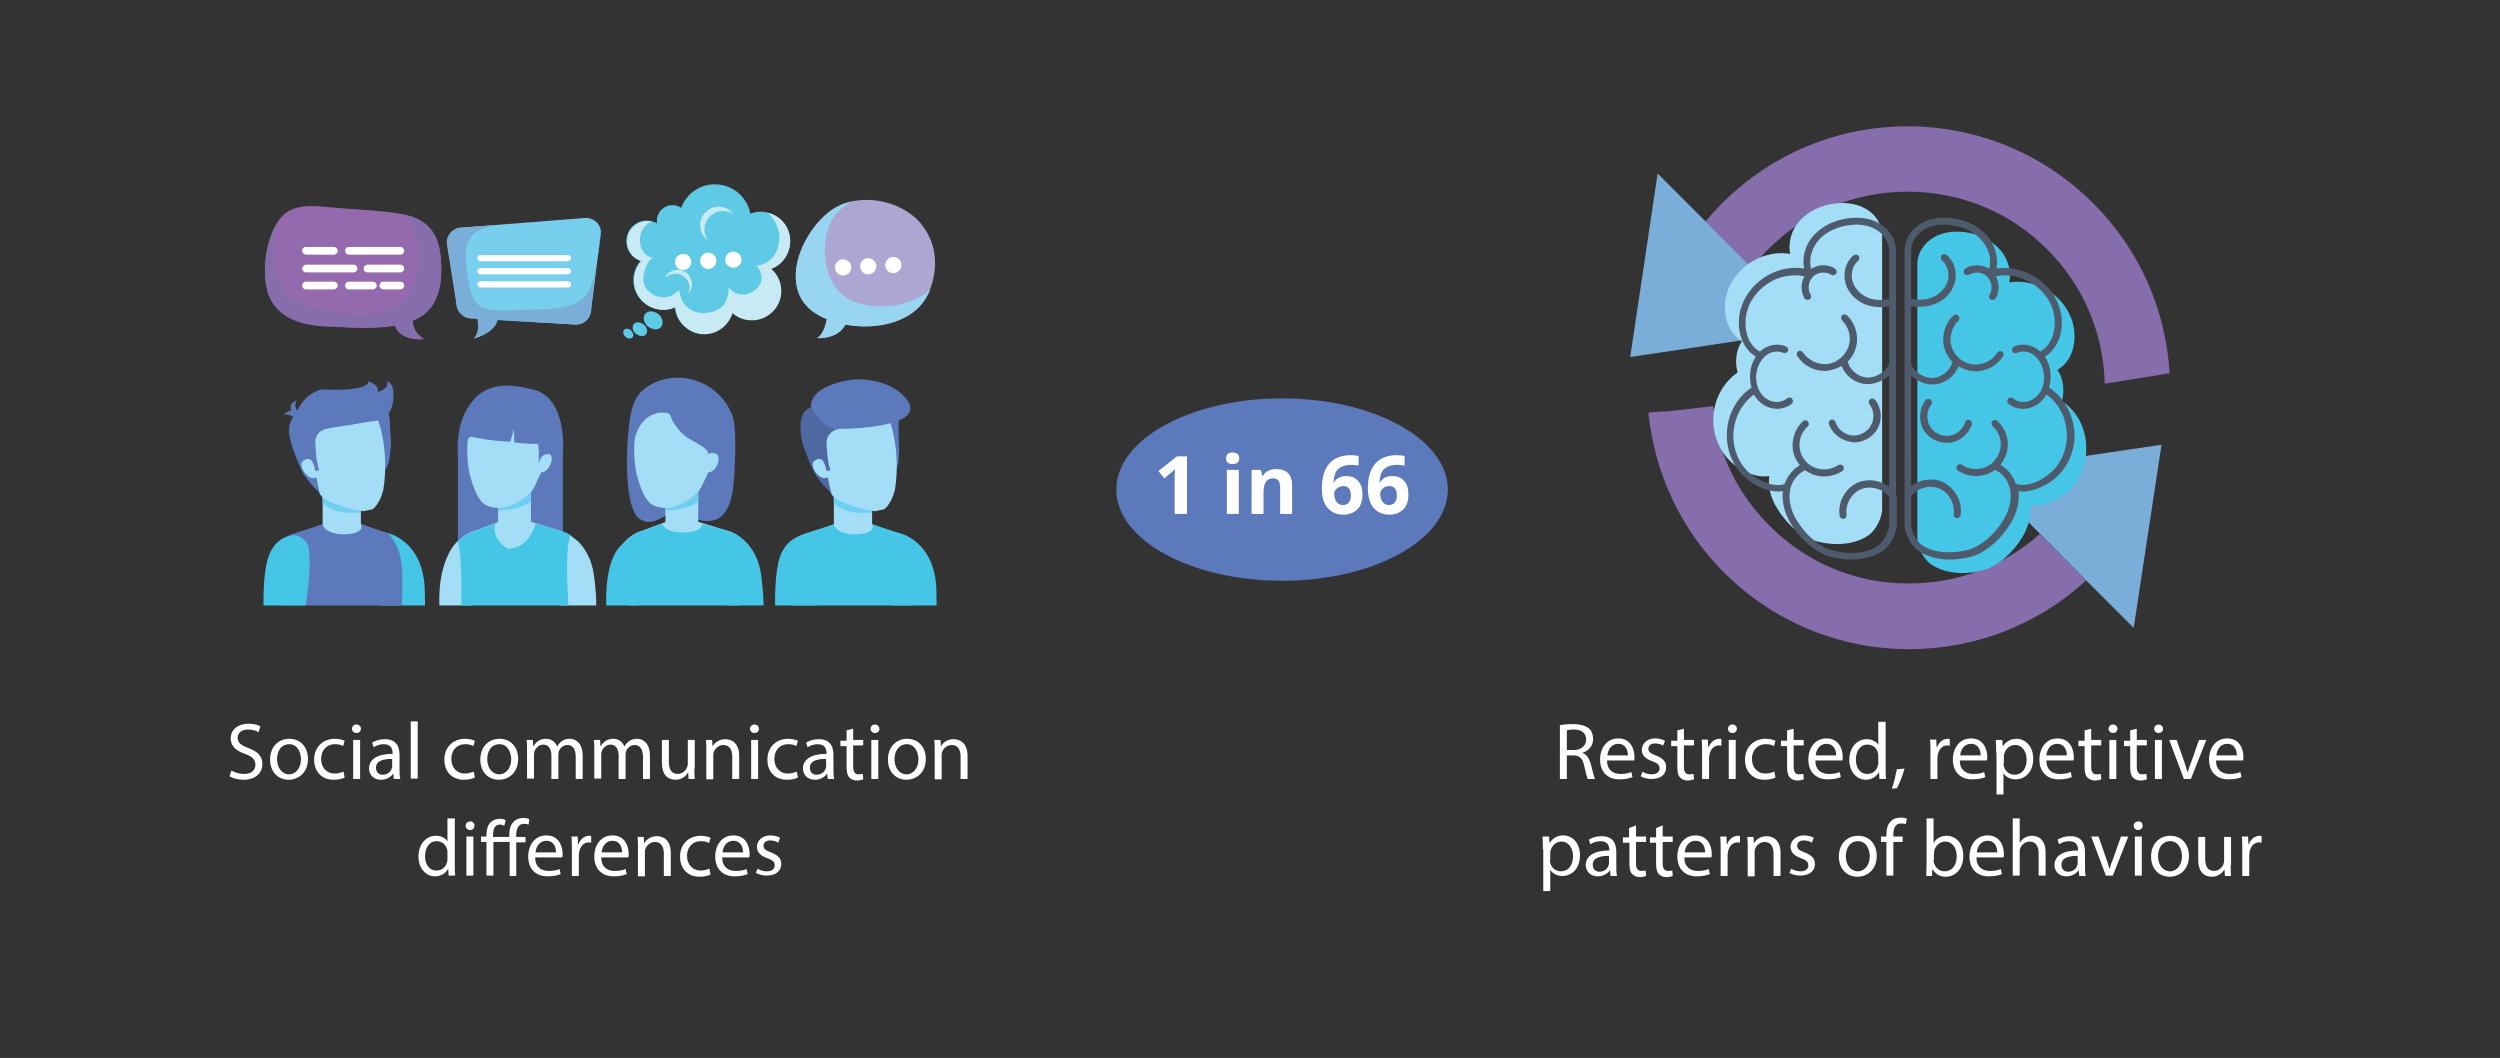<?xml version="1.0" encoding="utf-8"?>
<!-- Generator: Adobe Illustrator 24.2.0, SVG Export Plug-In . SVG Version: 6.00 Build 0)  -->
<svg version="1.1" id="Layer_1" xmlns="http://www.w3.org/2000/svg" xmlns:xlink="http://www.w3.org/1999/xlink" x="0px" y="0px"
	 viewBox="0 0 647 273.8" style="enable-background:new 0 0 647 273.8;" xml:space="preserve">
<rect x="0" y="0" width="647" height="273.8" fill="#333333" stroke="none"/>
<style type="text/css">
	.st0{fill:#5C79BC;}
	.st1{fill:#A4DEF6;}
	.st2{fill:#46C6E6;}
	.st3{fill:#6FCFF3;}
	.st4{fill:#4F69A3;}
	.st5{fill:#ACA6D2;}
	.st6{fill:#97D5F0;}
	.st7{fill:#FFFFFF;}
	.st8{fill:#78CEED;}
	.st9{fill:#7AAED8;}
	.st10{fill:#9569AD;}
	.st11{fill:#866EAD;}
	.st12{fill:#5FCAE5;}
	.st13{fill:#C8EAF5;}
	.st14{fill:#616E7D;}
	.st15{fill:#4E5B6C;}
</style>
<g>
	<g>
		<g>
			<g>
				<path class="st0" d="M73.4,107.5c0,0,1-0.9,2.8,0.7l0.9-1.3C77.1,106.9,75,105.2,73.4,107.5z"/>
				<path class="st0" d="M76.8,103.6c0,0-1.1,1.4,0.5,3.1l-1.1,1.1C76.2,107.7,73.6,104.6,76.8,103.6z"/>
			</g>
			<path class="st1" d="M72.1,142c2-3.1,5.2-4,5.2-4l7.6-2.8h7.2l7.6,2.8c0,0,3.2,0.8,5.2,4H72.1z"/>
			<path class="st2" d="M98.3,156.7H110c0-2-0.1-4.8-0.1-4.8c-0.7-12-9.4-13.9-9.4-13.9c-6.8-1.6-3.1,8.9-3.1,8.9
				C97.2,149.5,97.6,152.9,98.3,156.7z"/>
			<g>
				<rect x="83.5" y="128.1" class="st1" width="9.9" height="9.7"/>
			</g>
			<g>
				<path class="st3" d="M93.4,132.6v-4.5h-9.9v2.2C86.3,132.7,89.7,133,93.4,132.6z"/>
			</g>
			<path class="st0" d="M104,156.7c0.2-5.2,0.1-6.7,0.1-8.4c-0.1-4-1-7.3-3.6-10.3c0,0,0,0,0,0l-7.1-2.3c0,0,1.5,2.6-5,2.6
				c0,0-4.3-0.2-4.9-2.6l-7.2,2.3c0,0-6.1,1.5-7.2,8l3.6,6.6l-0.1,4.1H104z"/>
			<g>
				<path class="st0" d="M101.1,116c0.3-2.2-0.2-4.4-0.2-6.6c0-1.5-0.3-3.7-2.1-3.9c-2.5-0.3-3.3,4.1-3.5,6c-0.2,2.6,0.4,5.4,0.9,8
					c0.2,0.9,0.2,2.8,1.2,3.2c0.9,0.4,1.8-0.5,2.3-1.2C100.9,120,100.9,117.9,101.1,116z"/>
				<path class="st1" d="M99.2,126.8c-1,3.9-2.8,5-2.8,5l-2.4,0.5c-1.4-0.2-3.7-0.7-3.7-0.7c-5.4-1.8-7-2.3-7.8-4.4
					c0-0.1-4.3-14.8-4.3-14.8c-0.7-7.6,7.2-9.1,8.4-9.3c1.2-0.3,8.7-2.4,10.9,4.9C97.7,107.9,100.9,116.3,99.2,126.8z"/>
				<path class="st0" d="M101.7,100.6c0.4,2.3,0,5.6-1.8,7.1c-2,1.6-3.7,1.2-6,1.7c-2.5,0.5-5,0.8-7.5,1.2c-1.7,0.3-3.7,0.5-4.5,2.4
					c-1.1,2.4-1.3,5.6-0.6,8c0.6,2,0.8,3.9,1.4,6.5c-2.2-1.9-4-4.6-4-4.6c-1.1-2-1.1-2-2.4-5.4c-0.7-2-1.4-3.8-1.5-5.8
					c-0.1-2.7,1.2-3.8,2.6-6.3c1.3-2.3,3.2-3.9,5.7-4.6c0,0,12.4,0.7,12.2-2.1c0,0,3,0.8,2.4,2.7c0,0,3.1-0.6,2.5-2.7
					C100.2,98.6,101.5,99.2,101.7,100.6z"/>
				<path class="st1" d="M81.8,120.5c0,0-1.3-2.9-3.4-1.2c0,0-1,0.7,0.2,2.7c0,0,1.7,2.8,3.8,1.3L81.8,120.5z"/>
				<path class="st0" d="M81.6,113.7c0,0,0,5.2,1,8l-1,0.2c0,0-0.5-3.6-2.4-3.6L81.6,113.7z"/>
			</g>
			<path class="st2" d="M79.1,156.7c0,0-10.9,0-10.9,0c0,0,0-2.6,0-2.8c0.1-2.6,0.2-5.1,0.7-7.6c0.7-3.6,2.4-6.8,6.3-7.7
				c1.8-0.4,3.3,0.6,4.3,2.1C79.5,140.7,81.2,142.9,79.1,156.7z"/>
		</g>
		<g>
			<path class="st0" d="M180.6,134.4c-1.8-0.7-2.9-2.2-5.1-2c-3.8,0.3-6.5,4.6-10.2,1.7c-4.4-3.5-3.3-24.7-1.3-29.5
				c1.6-4.1,4.6-0.1,8.9-1.5c5-1.6,9.3,2.3,11.9,6.4c2.7,4.3,4.1,9.7,3.7,14.7C188,128.9,187.2,136.8,180.6,134.4z"/>
			<g>
				<path class="st2" d="M197.6,156.7h-9.3l-1.7-6.7c0,0-1.4-10.2,5.7-10.4c0,0,3.6,2.6,4.6,8.6C196.9,148.2,197.6,153,197.6,156.7z
					"/>
			</g>
			<g>
				<path class="st2" d="M165.1,156.7l1.3-5.1c0,0,1.4-10.2-5.7-10.4c0,0-4.2,3.1-3.8,15.5H165.1"/>
			</g>
			<g>
				<rect x="172.2" y="124.8" class="st1" width="8.5" height="12.5"/>
			</g>
			<g>
				<path class="st3" d="M180.7,129.9v-5.1h-8.5v7.3C175,132.1,178.3,131.5,180.7,129.9z"/>
			</g>
			<path class="st1" d="M160.9,141.3c1.9-3,4.9-3.8,4.9-3.8l7.2-2.7h6.9l8.8,2.7c0,0,3,0.8,4.9,3.8H160.9z"/>
			<path class="st2" d="M162.6,156.7H191l-0.2-5.3l4.2-6.3c-0.9-6.2-6.3-7.6-6.3-7.6l-6.9-2c0,0,0.4,2.3-5.3,2.3c0,0-4.6,0-5.1-2.3
				l-5.5,2c0,0-4,1.2-6.2,5.3l3.1,8.6V156.7z"/>
			<path class="st1" d="M181.6,125.8c-0.3,0.7-0.7,1.3-1.3,1.8c-1.4,1.4-3.1,2.5-4.9,3.2c-2.2,0.9-5.6,1-7.4-0.8
				c-1.4-1.5-2.2-3.7-2.8-5.7c-1.2-3.8-1.2-7.9-0.9-11.8c0.1-0.9,0.2-1.8,0.3-2.7c1.4-8.5,8.7-8.5,8.7-8.5
				c5.5-0.2,10.5,2.4,11.4,8.2c0.3,2.2-0.1,4.6-0.2,6.8c-0.1,1.6-0.3,3.3-0.8,4.8C183.2,122.8,182.3,124.3,181.6,125.8z"/>
			<path class="st0" d="M163.8,117.6c-2.1-6.4-0.4-13.9,2.1-16.2c7-6.6,19.8-4.1,23.7,6.3c1.2,3.2,0.6,15.2,0.1,18.8
				c-0.7,4.9-2.5,8.3-6.3,8.3c0.1-4.1-0.2-8.6,0.1-13.5c0.4-4.9-0.3-5-4.4-7.3c-2-1.1-3.2-2.3-4.5-4.2c-1.6-2.3-0.4-3.1-3.5-3
				C171.2,106.8,164,106.6,163.8,117.6z"/>
			<path class="st1" d="M182.3,119.3c0,0,0.7-3,3.1-1.8c0,0,1.1,0.5,0.3,2.6c0,0-1.1,3-3.4,1.9L182.3,119.3z"/>
		</g>
		<g>
			<path class="st1" d="M204.4,142c2-3.1,5.2-4,5.2-4l7.6-2.8h7.2l7.6,2.8c0,0,3.2,0.8,5.2,4H204.4z"/>
			<path class="st2" d="M230.7,156.7h11.7c0-2-0.1-4.8-0.1-4.8c-0.7-12-9.4-13.9-9.4-13.9c-6.8-1.6-3.1,8.9-3.1,8.9
				C229.5,149.5,229.9,152.9,230.7,156.7z"/>
			<g>
				<rect x="215.8" y="128.1" class="st1" width="9.9" height="9.7"/>
			</g>
			<g>
				<path class="st3" d="M225.7,132.6v-4.5h-9.9v2.2C218.6,132.7,222.1,133,225.7,132.6z"/>
			</g>
			<path class="st2" d="M236.3,156.7c0.2-5.2,0.1-6.7,0.1-8.4c-0.1-4-1-7.3-3.6-10.3c0,0,0,0,0,0l-7.1-2.3c0,0,1.5,2.6-5,2.6
				c0,0-4.3-0.2-4.9-2.6l-7.2,2.3c0,0-6.1,1.5-7.2,8l3.6,6.6l-0.1,4.1H236.3z"/>
			<g>
				<path class="st0" d="M232.6,113.7c0-2.3-0.1-4.6,0-6.9c0-1.5,0.2-1.1-1.5-1.3c-2.4-0.2-3.1,4.2-3.3,6.1c-0.2,2.6,0.3,5.4,0.8,8
					c0.2,0.9,0.1,2.8,1.1,3.2c0.8,0.4,1.7-0.5,2.1-1.2c1-1.5,0.8-3.9,0.9-5.7C232.6,115.2,232.6,114.4,232.6,113.7z"/>
				<path class="st1" d="M231.6,126.8c-1,3.9-2.8,5-2.8,5l-2.4,0.5c-1.4-0.2-3.7-0.7-3.7-0.7c-5.4-1.8-7-2.3-7.8-4.4
					c0-0.1-4.3-14.8-4.3-14.8c-0.7-7.6,7.2-9.1,8.4-9.3c1.2-0.3,8.7-2.4,10.9,4.9C230,107.9,233.3,116.3,231.6,126.8z"/>
				<path class="st4" d="M209.8,105.4c-2.6,1.3-2.7,3.6-2.6,6.3c0.1,2.1,0.7,3.8,1.5,5.8c1.3,3.4,1.3,3.4,2.4,5.4c0,0,1.7,2.7,4,4.6
					c-0.7-2.6-0.8-4.5-1.4-6.5c-0.7-2.4-0.5-5.6,0.6-8c0,0,0.6-1.6,3.1-2.1c2.5-0.5,0,0,0,0L209.8,105.4"/>
				<path class="st1" d="M214.1,120.5c0,0-1.3-2.9-3.4-1.2c0,0-1,0.7,0.2,2.7c0,0,1.7,2.8,3.8,1.3L214.1,120.5z"/>
				<path class="st4" d="M213.9,113.7c0,0,0,5.2,1,8l-1,0.2c0,0-0.5-3.6-2.4-3.6L213.9,113.7z"/>
				<path class="st0" d="M233.9,102.5c8.5,8.6-17.1,8.5-17.1,8.5s-2.7,1.2-6.9-5.7c0,0-1.1-5.4,11-7.1
					C220.8,98.3,228.8,97.3,233.9,102.5z"/>
			</g>
			<path class="st2" d="M211.5,156.7c0,0-10.9,0-10.9,0c0,0,0-2.6,0-2.8c0.1-2.6,0.2-5.1,0.7-7.6c0.7-3.6,2.4-6.8,6.3-7.7
				c1.8-0.4,3.3,0.6,4.3,2.1C211.8,140.7,213.5,142.9,211.5,156.7z"/>
		</g>
		<g>
			<path class="st0" d="M126.8,100.6c0,0-9.1,2.7-8.3,17.2V149h10.4L126.8,100.6z"/>
			<path class="st0" d="M125.8,109.9v44.8h19.9V117c0,0,1.3-14.5-8.2-16.3C137.4,100.7,125.8,98.6,125.8,109.9z"/>
			<rect x="125.3" y="138.6" class="st1" width="13.8" height="6.8"/>
			<path class="st1" d="M154.3,156.7H145l-1.7-6.7c0,0-1.4-10.2,5.7-10.4c0,0,3.6,2.6,4.6,8.6C153.6,148.2,154.4,153,154.3,156.7z"
				/>
			<path class="st1" d="M121.9,156.7l1.3-5.1c0,0,2.2-11.4-4.8-11.5c0,0-5.1,4.2-4.7,16.6H121.9"/>
			<rect x="128.9" y="124.8" class="st1" width="8.5" height="12.5"/>
			<path class="st3" d="M137.4,129.9v-5.1h-8.5v7.3C131.7,132.1,135.1,131.5,137.4,129.9z"/>
			<path class="st1" d="M117.6,141.3c1.9-3,4.9-3.8,4.9-3.8l7.2-2.7h6.9l8.8,2.7c0,0,3,0.8,4.9,3.8H117.6z"/>
			<path class="st2" d="M119.4,151.4v5.3h27.7l-0.3-6.2c-0.3-11.9,1-11.9,1-11.9c-1.2-0.8-2.3-1.1-2.3-1.1l-6.9-2
				c0,0-1.5,6.5-7.2,6.5c0,0-4.4-2.4-3.2-6.5l-5.5,2c0,0-2.2,0.7-4.2,2.6C118.3,140.1,119.3,140.7,119.4,151.4z"/>
			<path class="st1" d="M138.4,125.8c-0.3,0.7-0.7,1.3-1.3,1.8c-1.4,1.4-3.1,2.5-4.9,3.2c-2.2,0.9-5.6,1-7.4-0.8
				c-1.4-1.5-2.2-3.7-2.8-5.7c-1.2-3.8-1.2-7.9-0.9-11.8c0.1-0.9,0.2-1.8,0.3-2.7c1.4-8.5,8.7-8.5,8.7-8.5
				c5.5-0.2,10.5,2.4,11.4,8.2c0.3,2.2-0.1,4.6-0.2,6.8c-0.1,1.6-0.3,3.3-0.8,4.8C139.9,122.8,139,124.3,138.4,125.8z"/>
			<path class="st1" d="M139.1,119.3c0,0,0.7-3,3.1-1.8c0,0,1.1,0.5,0.3,2.6c0,0-1.1,3-3.4,1.9L139.1,119.3z"/>
			<path class="st0" d="M120.6,110.9c-0.4-11.7,10.7-11.1,10.7-11.1c10.9,0.4,11.4,5.4,11.4,5.4c1.3,6.3-0.6,12.4-0.6,12.4
				c-2.3-0.5-2.7,2.6-2.7,2.6c0.2-5-0.2-5.3-0.2-5.3c-3.5,0-6.1-0.4-6.1-0.4L133,111l-0.9,3.3c0,0-5-0.1-10.2-1.3
				c0,0-1.4,0.1-1.4,4.3V110.9z"/>
		</g>
		<g>
			<g>
				<path class="st5" d="M241.8,65.5c-0.4-2.6-1.5-5.1-3.2-7.3c-5.4-6.8-17.1-8.8-24.1-3.3c-7.5,5.9-12.8,19.6-3.9,25.9
					c1,0.7,2.1,1.3,3.4,1.8c-0.3,1.5-1,4-2.5,4.9c0,0,5.3,0.4,7.3-3.5c7.9,1.5,17.2-0.5,20.9-7C241.6,73.6,242.4,69.4,241.8,65.5z"
					/>
				<path class="st6" d="M225.1,79.1c-3.5-0.4-6.8-1.9-8.9-4.8c-2.1-3-2.9-6.8-2.7-10.5c0.2-3.4,1.2-7,3.8-9.4
					c1-0.9,2.1-1.6,3.2-2.3c-2.2,0.5-4.3,1.4-6,2.8c-7.5,5.9-12.8,19.6-3.9,25.9c1,0.7,2.1,1.3,3.4,1.8c-0.3,1.5-1,4-2.5,4.9
					c0,0,5.3,0.4,7.3-3.5c7.9,1.5,17.2-0.5,20.9-7c0.4-0.6,0.7-1.3,1-2C236.4,78.6,230.4,79.8,225.1,79.1z"/>
				<g>
					<circle class="st7" cx="218.2" cy="69.2" r="2.1"/>
					<path class="st7" d="M226.8,68.9c0,1.1-0.9,2.1-2.1,2.1c-1.1,0-2.1-0.9-2.1-2.1c0-1.1,0.9-2.1,2.1-2.1
						C225.9,66.9,226.8,67.8,226.8,68.9z"/>
					<circle class="st7" cx="231.2" cy="68.6" r="2.1"/>
				</g>
			</g>
			<g>
				<path class="st8" d="M151.6,56.4l-32,2.5c-2.2,0-3.9,1.8-3.9,3.9l2.5,15.7c0,2.2,1.8,3.9,3.9,3.9l1.5,0.1h0c0,0,0.9,3.4-0.9,5.1
					c0,0,5.2-1.3,6.1-4.8l20.3,1.2c2.2,0,3.9-1.8,3.9-3.9l2.5-19.9C155.6,58.1,153.8,56.4,151.6,56.4z"/>
				<path class="st9" d="M155.5,59.5c0,1.1-0.1,2.1-0.3,3.2c-0.2,2.2-0.6,4.4-1,6.6c-0.4,2-0.8,4-1.7,5.8c-1.5,3-4.7,4.1-7.9,4.6
					c-3.3,0.5-6.6,0.3-9.9,0.5c-1.8,0.1-3.7,0.2-5.5,0.2c-1.6-0.1-3.3-0.2-4.7-1c-2.7-1.6-3.1-5.5-3.5-8.2c-0.4-3.2-1.2-7.3,1-10
					c1-1.3,2.3-1.8,3.8-2.3c0.5-0.2,1.1-0.3,1.7-0.6l-8,0.6c-2.2,0-3.9,1.8-3.9,3.9l2.5,15.7c0,2.2,1.8,3.9,3.9,3.9l1.5,0.1h0
					c0,0,0.9,3.4-0.9,5.1c0,0,5.2-1.3,6.1-4.8l20.3,1.2c2.2,0,3.9-1.8,3.9-3.9l2.5-19.9C155.6,60,155.6,59.8,155.5,59.5z"/>
				<g>
					<path class="st7" d="M147.8,66.8c0,0.4-0.4,0.8-0.8,0.8h-22.7c-0.4,0-0.8-0.4-0.8-0.8l0,0c0-0.4,0.4-0.8,0.8-0.8H147
						C147.4,66,147.8,66.4,147.8,66.8L147.8,66.8z"/>
					<path class="st7" d="M147.8,70.2c0,0.4-0.4,0.8-0.8,0.8h-22.7c-0.4,0-0.8-0.4-0.8-0.8l0,0c0-0.4,0.4-0.8,0.8-0.8H147
						C147.4,69.4,147.8,69.8,147.8,70.2L147.8,70.2z"/>
					<path class="st7" d="M147.8,73.6c0,0.4-0.4,0.8-0.8,0.8h-22.7c-0.4,0-0.8-0.4-0.8-0.8l0,0c0-0.4,0.4-0.8,0.8-0.8H147
						C147.4,72.8,147.8,73.2,147.8,73.6L147.8,73.6z"/>
				</g>
			</g>
			<g>
				<path class="st10" d="M72.8,56.2c2.9-3.4,8-3,12-2.6c6.2,0.6,12.5,0.7,18.7,1.7c8.6,1.4,10.7,6.6,10.7,14.6
					c0,4.7-1.3,9.8-5.7,12.2c-0.5,0.3-1.1,0.5-1.7,0.8c0,1.4,0.5,3.3,2.9,4.8c0,0-6,0.7-7.5-3.5c-5.8,1-12.5,0.4-17.8,0.2
					c-7.1-0.3-14.1-2.6-15.5-10.5C67.8,67.7,69.6,59.9,72.8,56.2z"/>
				<path class="st11" d="M72.6,56.5c-0.7,1.4-1.2,2.9-1.5,4.5c-0.3,2.1-0.3,4.4-0.1,6.5c0.3,3.5,1.2,7,4.2,9.2
					c2.8,2,6.2,2.7,9.5,3.4c2.9,0.6,5.9,0.9,8.8,0.9c2.9,0,5.9-0.4,8.6-1.7c2.5-1.2,4.4-3.4,5.1-6.1c0.7-2.7,1-5.7,0.8-8.5
					c-0.2-2.7-0.8-5.6-2.4-7.9c-0.3-0.4-0.6-0.8-1-1.2c7.7,1.6,9.6,6.7,9.6,14.4c0,4.7-1.3,9.8-5.7,12.2c-0.5,0.3-1.1,0.5-1.7,0.8
					c0,1.4,0.5,3.3,2.9,4.8c0,0-6,0.7-7.5-3.5c-5.8,1-12.5,0.4-17.8,0.2c-7.1-0.3-14.1-2.6-15.5-10.5C67.8,67.8,69.5,60.3,72.6,56.5
					z"/>
				<g>
					<path class="st7" d="M89.3,64.9c0,0.5,0.4,1,1,1h13.3c0.5,0,1-0.4,1-1l0,0c0-0.5-0.4-1-1-1H90.2C89.7,63.9,89.3,64.3,89.3,64.9
						L89.3,64.9z"/>
					<path class="st7" d="M78.2,64.9c0,0.5,0.4,1,1,1h7.2c0.5,0,1-0.4,1-1l0,0c0-0.5-0.4-1-1-1h-7.2C78.6,63.9,78.2,64.3,78.2,64.9
						L78.2,64.9z"/>
					<path class="st7" d="M94.1,69.5c0,0.5,0.4,1,1,1h8.5c0.5,0,1-0.4,1-1l0,0c0-0.5-0.4-1-1-1H95C94.5,68.6,94.1,69,94.1,69.5
						L94.1,69.5z"/>
					<path class="st7" d="M78.2,69.5c0,0.5,0.4,1,1,1h12.3c0.5,0,1-0.4,1-1l0,0c0-0.5-0.4-1-1-1H79.2C78.6,68.6,78.2,69,78.2,69.5
						L78.2,69.5z"/>
					<path class="st7" d="M89.3,73.9c0,0.5,0.4,1,1,1h6.2c0.5,0,1-0.4,1-1l0,0c0-0.5-0.4-1-1-1h-6.2C89.7,72.9,89.3,73.4,89.3,73.9
						L89.3,73.9z"/>
					<path class="st7" d="M98.2,73.9c0,0.5,0.4,1,1,1h4.4c0.5,0,1-0.4,1-1l0,0c0-0.5-0.4-1-1-1h-4.4C98.6,72.9,98.2,73.4,98.2,73.9
						L98.2,73.9z"/>
					<path class="st7" d="M78.2,73.9c0,0.5,0.4,1,1,1h7.2c0.5,0,1-0.4,1-1l0,0c0-0.5-0.4-1-1-1h-7.2C78.6,72.9,78.2,73.4,78.2,73.9
						L78.2,73.9z"/>
				</g>
			</g>
			<g>
				<path class="st12" d="M204.5,62.4c0-4.2-3.4-7.6-7.6-7.6c-1,0-1.9,0.2-2.7,0.5c-0.8-4.3-4.6-7.6-9.2-7.6c-4,0-7.4,2.5-8.7,6.1
					c-0.7-0.5-1.4-0.7-2.3-0.7c-2.2,0-4,1.8-4,4c0,0.2,0,0.5,0.1,0.7c-0.8-0.4-1.7-0.7-2.7-0.7c-3,0-5.3,2.4-5.3,5.3
					c0,2.4,1.5,4.4,3.7,5.1c-1.2,1.3-1.9,3.1-1.9,5c0,4.2,3.4,7.6,7.6,7.6c1.1,0,2.2-0.2,3.1-0.7c0.3,3.9,3.6,7,7.5,7
					c3.4,0,6.3-2.3,7.3-5.5c1.3,1.2,3.1,1.9,5,1.9c4.2,0,7.6-3.4,7.6-7.6c0-2.3-1-4.3-2.6-5.7C202.4,68.6,204.5,65.7,204.5,62.4z"/>
				<path class="st13" d="M204.5,62.4c0-3.6-2.4-6.5-5.7-7.3c1.6,1.5,2.8,3.8,2.9,6c0.1,2.2-0.7,4.9-2.5,6.3
					c-0.8,0.6-2.4,1.4-3.4,1.3c1.5,1.9,2,4.2-0.1,6.1c-2.4,2.1-5.2,1.9-7.1-0.4c0,1.9-0.6,4.4-2.3,5.4c-1.4,0.9-3.3,1.4-5,1.2
					c-3.3-0.4-5.2-2.8-5.5-6c0,0.2-1,0.8-1.2,1c-0.4,0.3-0.8,0.5-1.3,0.7c-3.2,1.1-7.2-1.5-6.8-4.9c0.1-1.1,0.5-2.6,1.1-3.6
					c0.3-0.5,1-1.6,1.6-1.5c-4.2-0.3-5.2-7.3-0.5-9.4c-0.4-0.1-0.7-0.1-1.1-0.1c-3,0-5.3,2.4-5.3,5.3c0,2.4,1.5,4.4,3.7,5.1
					c-1.2,1.3-1.9,3.1-1.9,5c0,4.2,3.4,7.6,7.6,7.6c1.1,0,2.2-0.2,3.1-0.7c0.3,3.9,3.6,7,7.5,7c3.4,0,6.3-2.3,7.3-5.5
					c1.3,1.2,3.1,1.9,5,1.9c4.2,0,7.6-3.4,7.6-7.6c0-2.3-1-4.3-2.6-5.7C202.4,68.6,204.5,65.7,204.5,62.4z"/>
				<path class="st12" d="M171.1,84.6c-0.7,0.9-2.2,0.8-3.4-0.1c-1.1-0.9-1.5-2.4-0.7-3.3c0.7-0.9,2.2-0.8,3.4,0.1
					C171.5,82.2,171.8,83.7,171.1,84.6z"/>
				<path class="st12" d="M167.2,86.5c-0.5,0.7-1.7,0.6-2.6-0.1c-0.9-0.7-1.1-1.8-0.6-2.5c0.5-0.7,1.7-0.6,2.6,0.1
					C167.5,84.7,167.7,85.8,167.2,86.5z"/>
				<path class="st12" d="M163.7,87.3c-0.4,0.5-1.2,0.4-1.8-0.1c-0.6-0.5-0.8-1.3-0.4-1.8c0.4-0.5,1.2-0.4,1.8,0.1
					C163.9,86.1,164.1,86.9,163.7,87.3z"/>
				<path class="st13" d="M182.3,59.4c0-2.7,2.2-4.8,4.8-4.8c1.1,0,2,0.3,2.8,0.9c-0.9-1.2-2.3-2-3.9-2c-2.7,0-4.8,2.2-4.8,4.8
					c0,1.6,0.8,3,2,3.9C182.7,61.5,182.3,60.5,182.3,59.4z"/>
				<path class="st13" d="M174.1,70.9c2-0.4,3.9,0.9,4.3,2.9c0.2,0.8,0,1.6-0.3,2.2c0.8-0.8,1.2-2,0.9-3.2c-0.4-2-2.3-3.3-4.3-2.9
					c-1.2,0.2-2.2,1-2.6,2C172.6,71.5,173.3,71.1,174.1,70.9z"/>
				<g>
					<path class="st7" d="M178.9,67.8c0,1.1-0.9,2.1-2.1,2.1c-1.1,0-2.1-0.9-2.1-2.1c0-1.1,0.9-2.1,2.1-2.1
						C178,65.7,178.9,66.6,178.9,67.8z"/>
					<path class="st7" d="M185.4,67.5c0,1.1-0.9,2.1-2.1,2.1c-1.1,0-2.1-0.9-2.1-2.1c0-1.1,0.9-2.1,2.1-2.1
						C184.5,65.4,185.4,66.4,185.4,67.5z"/>
					<path class="st7" d="M191.9,67.2c0,1.1-0.9,2.1-2.1,2.1c-1.1,0-2.1-0.9-2.1-2.1c0-1.1,0.9-2.1,2.1-2.1
						C191,65.2,191.9,66.1,191.9,67.2z"/>
				</g>
			</g>
		</g>
	</g>
	<g>
		<g>
			<path class="st7" d="M59.9,199.4c0.8,0.5,2,0.9,3.3,0.9c1.9,0,2.9-1,2.9-2.4c0-1.3-0.8-2.1-2.7-2.8c-2.3-0.8-3.7-2-3.7-4
				c0-2.2,1.8-3.8,4.6-3.8c1.4,0,2.5,0.3,3.1,0.7l-0.5,1.5c-0.5-0.3-1.4-0.7-2.7-0.7c-1.9,0-2.7,1.1-2.7,2.1c0,1.3,0.9,2,2.8,2.7
				c2.4,0.9,3.6,2.1,3.6,4.1c0,2.2-1.6,4.1-4.9,4.1c-1.4,0-2.8-0.4-3.6-0.9L59.9,199.4z"/>
			<path class="st7" d="M79.7,196.4c0,3.7-2.6,5.4-5,5.4c-2.7,0-4.8-2-4.8-5.2c0-3.4,2.2-5.4,5-5.4
				C77.7,191.2,79.7,193.3,79.7,196.4z M71.7,196.5c0,2.2,1.3,3.9,3.1,3.9c1.8,0,3.1-1.7,3.1-3.9c0-1.7-0.9-3.9-3-3.9
				C72.6,192.6,71.7,194.6,71.7,196.5z"/>
			<path class="st7" d="M89.2,201.2c-0.5,0.3-1.5,0.6-2.9,0.6c-3,0-5-2.1-5-5.2c0-3.1,2.1-5.4,5.4-5.4c1.1,0,2,0.3,2.5,0.5l-0.4,1.4
				c-0.4-0.3-1.1-0.5-2.1-0.5c-2.3,0-3.6,1.7-3.6,3.8c0,2.3,1.5,3.8,3.5,3.8c1,0,1.7-0.3,2.3-0.5L89.2,201.2z"/>
			<path class="st7" d="M93.4,188.6c0,0.6-0.4,1.1-1.2,1.1c-0.6,0-1.1-0.5-1.1-1.1c0-0.6,0.5-1.1,1.1-1.1
				C93,187.5,93.4,188,93.4,188.6z M91.4,201.6v-10.1h1.8v10.1H91.4z"/>
			<path class="st7" d="M101.9,201.6l-0.1-1.3h-0.1c-0.6,0.8-1.7,1.5-3.1,1.5c-2,0-3.1-1.4-3.1-2.9c0-2.4,2.2-3.8,6.1-3.8v-0.2
				c0-0.8-0.2-2.3-2.3-2.3c-0.9,0-1.9,0.3-2.6,0.8l-0.4-1.2c0.8-0.5,2-0.9,3.3-0.9c3.1,0,3.8,2.1,3.8,4.1v3.8c0,0.9,0,1.7,0.2,2.4
				H101.9z M101.6,196.4c-2,0-4.3,0.3-4.3,2.3c0,1.2,0.8,1.8,1.7,1.8c1.3,0,2.2-0.8,2.4-1.7c0.1-0.2,0.1-0.4,0.1-0.6V196.4z"/>
			<path class="st7" d="M106.3,186.7h1.8v14.8h-1.8V186.7z"/>
			<path class="st7" d="M122.9,201.2c-0.5,0.3-1.5,0.6-2.9,0.6c-3,0-5-2.1-5-5.2c0-3.1,2.1-5.4,5.4-5.4c1.1,0,2,0.3,2.5,0.5
				l-0.4,1.4c-0.4-0.3-1.1-0.5-2.1-0.5c-2.3,0-3.6,1.7-3.6,3.8c0,2.3,1.5,3.8,3.5,3.8c1,0,1.7-0.3,2.3-0.5L122.9,201.2z"/>
			<path class="st7" d="M134.1,196.4c0,3.7-2.6,5.4-5,5.4c-2.7,0-4.8-2-4.8-5.2c0-3.4,2.2-5.4,5-5.4
				C132.1,191.2,134.1,193.3,134.1,196.4z M126.1,196.5c0,2.2,1.3,3.9,3.1,3.9c1.8,0,3.1-1.7,3.1-3.9c0-1.7-0.9-3.9-3-3.9
				C127,192.6,126.1,194.6,126.1,196.5z"/>
			<path class="st7" d="M136.4,194.2c0-1,0-1.9-0.1-2.7h1.6l0.1,1.6h0.1c0.6-1,1.5-1.9,3.2-1.9c1.4,0,2.4,0.8,2.9,2h0
				c0.3-0.6,0.7-1,1.1-1.3c0.6-0.5,1.3-0.7,2.2-0.7c1.3,0,3.3,0.9,3.3,4.4v6H149v-5.7c0-1.9-0.7-3.1-2.2-3.1c-1,0-1.9,0.8-2.2,1.7
				c-0.1,0.3-0.1,0.6-0.1,0.9v6.2h-1.8v-6.1c0-1.6-0.7-2.8-2.1-2.8c-1.1,0-2,0.9-2.3,1.8c-0.1,0.3-0.1,0.6-0.1,0.9v6.1h-1.8V194.2z"
				/>
			<path class="st7" d="M153.8,194.2c0-1,0-1.9-0.1-2.7h1.6l0.1,1.6h0.1c0.6-1,1.5-1.9,3.2-1.9c1.4,0,2.4,0.8,2.9,2h0
				c0.3-0.6,0.7-1,1.1-1.3c0.6-0.5,1.3-0.7,2.2-0.7c1.3,0,3.3,0.9,3.3,4.4v6h-1.8v-5.7c0-1.9-0.7-3.1-2.2-3.1c-1,0-1.9,0.8-2.2,1.7
				c-0.1,0.3-0.1,0.6-0.1,0.9v6.2h-1.8v-6.1c0-1.6-0.7-2.8-2.1-2.8c-1.1,0-2,0.9-2.3,1.8c-0.1,0.3-0.1,0.6-0.1,0.9v6.1h-1.8V194.2z"
				/>
			<path class="st7" d="M179.7,198.8c0,1,0,2,0.1,2.8h-1.6l-0.1-1.7h0c-0.5,0.8-1.5,1.9-3.3,1.9c-1.6,0-3.5-0.9-3.5-4.4v-5.9h1.8
				v5.6c0,1.9,0.6,3.2,2.3,3.2c1.2,0,2.1-0.9,2.4-1.7c0.1-0.3,0.2-0.6,0.2-0.9v-6.2h1.8V198.8z"/>
			<path class="st7" d="M182.8,194.2c0-1,0-1.9-0.1-2.7h1.6l0.1,1.7h0c0.5-1,1.7-1.9,3.3-1.9c1.4,0,3.6,0.8,3.6,4.3v6h-1.8v-5.8
				c0-1.6-0.6-3-2.3-3c-1.2,0-2.2,0.9-2.5,1.9c-0.1,0.2-0.1,0.5-0.1,0.9v6.1h-1.8V194.2z"/>
			<path class="st7" d="M196.4,188.6c0,0.6-0.4,1.1-1.2,1.1c-0.6,0-1.1-0.5-1.1-1.1c0-0.6,0.5-1.1,1.1-1.1
				C196,187.5,196.4,188,196.4,188.6z M194.4,201.6v-10.1h1.8v10.1H194.4z"/>
			<path class="st7" d="M206.5,201.2c-0.5,0.3-1.5,0.6-2.9,0.6c-3,0-5-2.1-5-5.2c0-3.1,2.1-5.4,5.4-5.4c1.1,0,2,0.3,2.5,0.5
				l-0.4,1.4c-0.4-0.3-1.1-0.5-2.1-0.5c-2.3,0-3.6,1.7-3.6,3.8c0,2.3,1.5,3.8,3.5,3.8c1,0,1.7-0.3,2.3-0.5L206.5,201.2z"/>
			<path class="st7" d="M214.2,201.6l-0.1-1.3H214c-0.6,0.8-1.7,1.5-3.1,1.5c-2,0-3.1-1.4-3.1-2.9c0-2.4,2.2-3.8,6.1-3.8v-0.2
				c0-0.8-0.2-2.3-2.3-2.3c-0.9,0-1.9,0.3-2.6,0.8l-0.4-1.2c0.8-0.5,2-0.9,3.3-0.9c3.1,0,3.8,2.1,3.8,4.1v3.8c0,0.9,0,1.7,0.2,2.4
				H214.2z M213.9,196.4c-2,0-4.3,0.3-4.3,2.3c0,1.2,0.8,1.8,1.7,1.8c1.3,0,2.2-0.8,2.4-1.7c0.1-0.2,0.1-0.4,0.1-0.6V196.4z"/>
			<path class="st7" d="M220.8,188.6v2.9h2.6v1.4h-2.6v5.5c0,1.3,0.4,2,1.4,2c0.5,0,0.8-0.1,1.1-0.1l0.1,1.4
				c-0.4,0.1-0.9,0.3-1.6,0.3c-0.9,0-1.5-0.3-2-0.8c-0.5-0.5-0.7-1.4-0.7-2.6v-5.5h-1.6v-1.4h1.6V189L220.8,188.6z"/>
			<path class="st7" d="M227.6,188.6c0,0.6-0.4,1.1-1.2,1.1c-0.6,0-1.1-0.5-1.1-1.1c0-0.6,0.5-1.1,1.1-1.1
				C227.1,187.5,227.6,188,227.6,188.6z M225.5,201.6v-10.1h1.8v10.1H225.5z"/>
			<path class="st7" d="M239.6,196.4c0,3.7-2.6,5.4-5,5.4c-2.7,0-4.8-2-4.8-5.2c0-3.4,2.2-5.4,5-5.4
				C237.6,191.2,239.6,193.3,239.6,196.4z M231.5,196.5c0,2.2,1.3,3.9,3.1,3.9c1.8,0,3.1-1.7,3.1-3.9c0-1.7-0.9-3.9-3-3.9
				C232.5,192.6,231.5,194.6,231.5,196.5z"/>
			<path class="st7" d="M241.9,194.2c0-1,0-1.9-0.1-2.7h1.6l0.1,1.7h0c0.5-1,1.7-1.9,3.3-1.9c1.4,0,3.6,0.8,3.6,4.3v6h-1.8v-5.8
				c0-1.6-0.6-3-2.3-3c-1.2,0-2.2,0.9-2.5,1.9c-0.1,0.2-0.1,0.5-0.1,0.9v6.1h-1.8V194.2z"/>
			<path class="st7" d="M117.7,211.8V224c0,0.9,0,1.9,0.1,2.6h-1.7l-0.1-1.8h0c-0.6,1.1-1.8,2-3.4,2c-2.4,0-4.3-2.1-4.3-5.1
				c0-3.4,2.1-5.4,4.5-5.4c1.5,0,2.6,0.7,3,1.5h0v-6H117.7z M115.8,220.6c0-0.2,0-0.5-0.1-0.8c-0.3-1.2-1.3-2.1-2.7-2.1
				c-1.9,0-3,1.7-3,3.9c0,2,1,3.7,3,3.7c1.2,0,2.4-0.8,2.7-2.2c0.1-0.3,0.1-0.5,0.1-0.8V220.6z"/>
			<path class="st7" d="M122.8,213.7c0,0.6-0.4,1.1-1.2,1.1c-0.6,0-1.1-0.5-1.1-1.1c0-0.6,0.5-1.1,1.1-1.1
				C122.3,212.5,122.8,213,122.8,213.7z M120.7,226.6v-10.1h1.8v10.1H120.7z"/>
			<path class="st7" d="M131.9,226.6v-8.7h-4.2v8.7h-1.8v-8.7h-1.4v-1.4h1.4v-0.3c0-1.4,0.3-2.7,1.1-3.4c0.6-0.6,1.4-0.9,2.5-0.9
				c0.6,0,1.1,0.2,1.4,0.4l-0.4,1.4c-0.3-0.1-0.7-0.3-1.1-0.3c-1.4,0-1.8,1.2-1.8,2.8v0.4h4.2v-0.5c0-1.4,0.3-2.7,1.2-3.5
				c0.7-0.7,1.6-0.9,2.4-0.9c0.7,0,1.2,0.1,1.6,0.3l-0.2,1.4c-0.3-0.1-0.6-0.2-1.2-0.2c-1.5,0-2,1.4-2,2.9v0.5h2.4v1.4h-2.4v8.7
				H131.9z"/>
			<path class="st7" d="M138.5,221.9c0,2.5,1.6,3.5,3.5,3.5c1.3,0,2.1-0.2,2.8-0.5l0.3,1.3c-0.6,0.3-1.8,0.6-3.4,0.6
				c-3.1,0-5-2-5-5.1s1.8-5.5,4.7-5.5c3.3,0,4.2,2.9,4.2,4.8c0,0.4,0,0.7-0.1,0.9H138.5z M143.9,220.6c0-1.2-0.5-3-2.5-3
				c-1.9,0-2.7,1.7-2.8,3H143.9z"/>
			<path class="st7" d="M148,219.7c0-1.2,0-2.2-0.1-3.2h1.6l0.1,2h0.1c0.5-1.4,1.6-2.2,2.8-2.2c0.2,0,0.4,0,0.5,0.1v1.7
				c-0.2,0-0.4-0.1-0.6-0.1c-1.3,0-2.2,1-2.5,2.4c0,0.3-0.1,0.5-0.1,0.9v5.4H148V219.7z"/>
			<path class="st7" d="M155.6,221.9c0,2.5,1.6,3.5,3.5,3.5c1.3,0,2.1-0.2,2.8-0.5l0.3,1.3c-0.6,0.3-1.8,0.6-3.4,0.6
				c-3.1,0-5-2-5-5.1s1.8-5.5,4.7-5.5c3.3,0,4.2,2.9,4.2,4.8c0,0.4,0,0.7-0.1,0.9H155.6z M161,220.6c0-1.2-0.5-3-2.5-3
				c-1.9,0-2.7,1.7-2.8,3H161z"/>
			<path class="st7" d="M165.1,219.3c0-1,0-1.9-0.1-2.7h1.6l0.1,1.7h0c0.5-1,1.7-1.9,3.3-1.9c1.4,0,3.6,0.8,3.6,4.3v6h-1.8v-5.8
				c0-1.6-0.6-3-2.3-3c-1.2,0-2.2,0.9-2.5,1.9c-0.1,0.2-0.1,0.5-0.1,0.9v6.1h-1.8V219.3z"/>
			<path class="st7" d="M183.9,226.3c-0.5,0.3-1.5,0.6-2.9,0.6c-3,0-5-2.1-5-5.2c0-3.1,2.1-5.4,5.4-5.4c1.1,0,2,0.3,2.5,0.5
				l-0.4,1.4c-0.4-0.3-1.1-0.5-2.1-0.5c-2.3,0-3.6,1.7-3.6,3.8c0,2.3,1.5,3.8,3.5,3.8c1,0,1.7-0.3,2.3-0.5L183.9,226.3z"/>
			<path class="st7" d="M186.9,221.9c0,2.5,1.6,3.5,3.5,3.5c1.3,0,2.1-0.2,2.8-0.5l0.3,1.3c-0.6,0.3-1.8,0.6-3.4,0.6
				c-3.1,0-5-2-5-5.1s1.8-5.5,4.7-5.5c3.3,0,4.2,2.9,4.2,4.8c0,0.4,0,0.7-0.1,0.9H186.9z M192.3,220.6c0-1.2-0.5-3-2.5-3
				c-1.9,0-2.7,1.7-2.8,3H192.3z"/>
			<path class="st7" d="M196.1,224.8c0.5,0.4,1.5,0.7,2.4,0.7c1.3,0,2-0.7,2-1.5c0-0.9-0.5-1.4-1.9-1.9c-1.8-0.6-2.7-1.6-2.7-2.9
				c0-1.6,1.3-3,3.5-3c1,0,1.9,0.3,2.5,0.6l-0.5,1.3c-0.4-0.3-1.1-0.6-2.1-0.6c-1.1,0-1.7,0.6-1.7,1.4c0,0.8,0.6,1.2,1.9,1.7
				c1.8,0.7,2.7,1.5,2.7,3c0,1.8-1.4,3-3.8,3c-1.1,0-2.1-0.3-2.8-0.7L196.1,224.8z"/>
		</g>
	</g>
	<ellipse class="st0" cx="331.8" cy="126.7" rx="42.9" ry="23.6"/>
	<g>
		<g>
			<g>
				<polygon class="st14" points="449.4,103.6 447.4,103.7 447.4,103.7 				"/>
				<path class="st11" d="M458.1,136.2c-8.8-8.8-13.7-19.2-14.7-31.1l-12.2,1.4l-0.2,0l-0.2,0c-1,0-2.2,0.1-3.4,0.2
					c-0.3,0-0.5,0.1-0.8,0.1c1.6,15.6,8.4,30.2,19.5,41.3c12.8,12.8,29.9,19.9,48,19.9c17.1,0,33.3-6.3,45.8-17.8l-12-12
					c-9.3,8.3-21.2,12.8-33.8,12.8C480.6,151.1,467.7,145.8,458.1,136.2z"/>
				<path class="st11" d="M493.7,32.7c-18.2,0-35.2,7.1-48,19.9c-1.5,1.5-2.9,3.1-4.3,4.7l12,12c1.3-1.7,2.7-3.3,4.2-4.8
					c9.6-9.6,22.4-14.9,36.1-14.9c13.7,0,26.5,5.3,36.1,14.9c9.3,9.3,14.6,21.6,14.9,34.8c5.6-0.9,11.2-1.8,16.8-2.7
					c-1-16.6-7.9-32.2-19.8-44C528.9,39.8,511.8,32.7,493.7,32.7L493.7,32.7z"/>
				<polygon class="st9" points="429,44.9 421.9,92.4 469.3,85.3 453.4,69.3 441.4,57.3 				"/>
				<polygon class="st9" points="528.1,138.3 540,150.3 552.2,162.5 559.4,115.1 511.9,122.1 				"/>
			</g>
			<g>
				<g>
					<path class="st1" d="M443.4,108.4c-0.1,5,2.2,9.6,6.1,12.4c1,0.7,3.9,2.5,7.1,2.5c0.4,0,0.9,0,1.3-0.1c-0.4,2.7,0.3,5.6,2,8.3
						c2.7,4.5,6.5,7.6,10.3,8.6c1.8,0.5,3.6,0.7,5.3,0.7c3.1,0,6-0.8,8.1-2.3c1.9-1.3,3.6-4.7,3.5-7c0,0,0,0,0,0v-7.1
						c0-0.1,0-0.2,0-0.4V90.4c0,0,0,0,0,0V60.9c0,0,0,0,0,0c0-2.7-1.6-5.4-4.3-6.9c-2.8-1.6-6-1.6-8.2-1.3c-3.6,0.5-6.7,2.1-8.8,4.4
						c-2.2,2.4-3.1,5.7-2.5,8.6c-4.3-0.7-8.9,0.7-12.3,3.8c-3.7,3.4-5.3,8.2-4.3,12.8c0.6,2.6,2.1,4.8,4.1,6
						c-0.7,1.1-1.2,2.3-1.4,3.8c-0.2,1.5-0.1,3,0.3,4.3C445.9,99,443.5,103.5,443.4,108.4z"/>
				</g>
				<g>
					<path class="st2" d="M533.6,103.8c0.4-1.3,0.5-2.9,0.3-4.3c-0.2-1.4-0.7-2.7-1.4-3.8c2.1-1.2,3.6-3.4,4.1-6
						c1-4.6-0.6-9.4-4.3-12.8c-3.4-3.1-8-4.5-12.3-3.8c0.6-2.9-0.3-6.2-2.5-8.6c-2.1-2.3-5.2-3.9-8.8-4.4c-2.2-0.3-5.4-0.3-8.2,1.3
						c-2.6,1.5-4.3,4.2-4.3,6.9c0,0,0,0,0,0v29.5c0,0,0,0,0,0v33.7c0,0.1,0,0.3,0,0.4v7.1c0,0,0,0,0,0c-0.1,2.3,1.5,5.6,3.5,7
						c2.2,1.5,5,2.3,8.1,2.3c1.7,0,3.5-0.2,5.3-0.7c3.8-1,7.6-4.2,10.3-8.6c1.6-2.7,2.3-5.6,2-8.3c0.4,0.1,0.9,0.1,1.3,0.1
						c3.1,0,6.1-1.8,7.1-2.5c3.9-2.7,6.2-7.4,6.1-12.4C539.9,110.8,537.5,106.3,533.6,103.8z"/>
				</g>
				<g>
					<path class="st15" d="M490.7,128.4c0-0.1,0-0.3,0-0.4V94.3c0,0,0,0,0,0V64.8c0,0,0,0,0,0c0-2.7-1.7-5.4-4.3-7
						c-2.8-1.6-6.1-1.6-8.2-1.3c-3.6,0.5-6.7,2.1-8.8,4.4c-2.2,2.4-3.1,5.7-2.5,8.6c-4.3-0.7-8.9,0.7-12.3,3.9
						c-3.7,3.4-5.3,8.2-4.3,12.9c0.6,2.6,2.1,4.8,4.1,6c-0.7,1.1-1.2,2.3-1.4,3.7c-0.2,1.5-0.1,3,0.3,4.3c-3.9,2.6-6.3,7.1-6.4,12
						c-0.1,5,2.2,9.7,6.2,12.4c1,0.7,3.9,2.5,7.1,2.5c0.4,0,0.8,0,1.2-0.1c-0.3,2.7,0.4,5.6,2,8.3c2.7,4.5,6.5,7.6,10.4,8.7
						c1.8,0.5,3.6,0.7,5.4,0.7c3.1,0,6-0.8,8.2-2.3c1.9-1.4,3.6-4.8,3.5-7c0,0,0,0,0,0V128.4z M486.2,141.1c-2.9,2.1-7.4,2.6-12,1.3
						c-3.4-0.9-6.8-3.8-9.3-7.9c-1.4-2.3-2-4.9-1.7-7.2c0.3-2.5,1.9-4.7,4-5.6c0,0,0,0,0,0c0.5,0.4,1.1,0.7,1.7,1
						c1,0.4,2.1,0.6,3.2,0.6c1.7,0,3.3-0.5,4.7-1.4c0.4-0.3,0.5-0.8,0.2-1.3c-0.3-0.4-0.8-0.5-1.3-0.2c-1.8,1.2-4.2,1.4-6.1,0.6
						c-2-0.8-3.5-2.7-3.8-4.8c-0.4-2.1,0.4-4.4,2-5.8c0.4-0.3,0.4-0.9,0.1-1.3c-0.3-0.4-0.9-0.4-1.3-0.1c-2,1.8-3,4.8-2.6,7.5
						c0.2,1.4,0.9,2.8,1.8,3.9c-1.8,1-3.2,2.8-4,4.9c-2.5,0.8-5.6-0.5-7.8-1.9c-3.5-2.4-5.5-6.5-5.4-10.9c0.1-4.2,2.1-8,5.3-10.4
						c0.9,1.6,2.4,2.9,4.1,3.4c0.6,0.2,1.3,0.3,1.9,0.3c1.4,0,2.8-0.5,3.8-1.3c0.4-0.3,0.4-0.9,0.1-1.3c-0.3-0.4-0.9-0.4-1.3-0.1
						c-1.1,0.9-2.7,1.2-4.1,0.7c-1.3-0.4-2.6-1.5-3.2-2.9c-0.6-1.3-0.9-2.9-0.6-4.5c0.3-1.8,1.2-3.4,2.4-4.4c1.3-1,3.1-1.3,4.5-0.7
						c0.5,0.2,1,0,1.2-0.4c0.2-0.5,0-1-0.4-1.2c-2-0.9-4.5-0.6-6.4,0.9c-0.2,0.1-0.3,0.3-0.4,0.4c-1.7-0.9-3.1-2.8-3.5-5
						c-0.9-4.1,0.5-8.2,3.7-11.2c3.1-2.9,7.3-4.1,11.3-3.3c-1,1.7-1,4,0,5.7c0.2,0.3,0.5,0.4,0.8,0.4c0.2,0,0.3,0,0.5-0.1
						c0.4-0.3,0.6-0.8,0.3-1.2c-0.9-1.5-0.6-3.5,0.6-4.7c1.2-1.2,3.3-1.4,4.7-0.5c0.4,0.3,1,0.1,1.3-0.3c0.3-0.4,0.1-1-0.3-1.3
						c-1.9-1.2-4.4-1.1-6.2,0.1c-0.6-2.5,0.1-5.3,2-7.5c1.8-2,4.6-3.4,7.7-3.8c1.9-0.3,4.7-0.3,7.1,1.1c2.1,1.2,3.5,3.5,3.4,5.6
						c0,0,0,0.1,0,0.1v12.3c-2,0.4-4,0.3-5.6-0.4c-1.9-0.8-3.4-2.5-3.9-4.3c-0.5-1.9,0.1-4.1,1.5-5.2c0.4-0.3,0.4-0.9,0.1-1.3
						c-0.3-0.4-0.9-0.4-1.3-0.1c-2,1.6-2.8,4.5-2.1,7.1c0.6,2.4,2.5,4.4,4.9,5.5c1.3,0.5,2.7,0.8,4.2,0.8c0.7,0,1.4-0.1,2.2-0.2
						v14.9c-0.9,2.1-3.6,3.7-5.8,3.5c-2.3-0.2-4.3-1.9-4.9-4.1c0.9-0.9,1.6-2,2-3.3c1-3,0.1-6.5-2.2-8.7c-0.4-0.3-0.9-0.3-1.3,0
						c-0.3,0.4-0.3,0.9,0,1.3c1.8,1.7,2.5,4.5,1.7,6.8c-0.8,2.3-3,4.2-5.4,4.5c-2.4,0.3-5-0.9-6.4-3c-0.3-0.4-0.8-0.5-1.2-0.3
						c-0.4,0.3-0.5,0.8-0.3,1.2c1.5,2.4,4.3,3.9,7.1,3.9c0.3,0,0.7,0,1-0.1c1.2-0.2,2.4-0.6,3.4-1.2c1,2.6,3.5,4.5,6.3,4.7
						c0.2,0,0.3,0,0.5,0c2,0,4-0.9,5.5-2.3V126c-2.2-1.7-5.3-2.2-7.9-1.2c-3.3,1.3-5.5,5.1-4.9,8.7c0.1,0.4,0.5,0.8,0.9,0.8
						c0,0,0.1,0,0.1,0c0.5-0.1,0.8-0.5,0.8-1c-0.4-2.7,1.2-5.7,3.8-6.7c2.5-1,5.6-0.1,7.2,2v7.1c0,0,0,0,0,0c0,0,0,0,0,0
						C489,137.1,487.7,140,486.2,141.1z"/>
					<path class="st15" d="M479.8,114.5c2.4,0,4.9-1.4,6.1-3.5c1.3-2.3,1.1-5.4-0.6-7.5c-0.3-0.4-0.9-0.5-1.3-0.2
						c-0.4,0.3-0.5,0.9-0.2,1.3c1.2,1.5,1.4,3.8,0.4,5.5c-0.9,1.7-3,2.8-4.9,2.6c-1.9-0.2-3.7-1.6-4.3-3.5c-0.2-0.5-0.7-0.7-1.1-0.6
						c-0.5,0.2-0.7,0.7-0.6,1.1c0.8,2.5,3.3,4.4,5.9,4.7C479.4,114.5,479.6,114.5,479.8,114.5z"/>
					<path class="st15" d="M530.3,100.3c0.4-1.3,0.5-2.8,0.3-4.3c-0.2-1.4-0.7-2.7-1.4-3.7c2-1.2,3.5-3.4,4.1-6
						c1-4.7-0.6-9.5-4.3-12.9c-3.4-3.1-8-4.5-12.3-3.9c0.5-2.9-0.4-6.2-2.5-8.6c-2.1-2.3-5.2-3.9-8.8-4.4c-2.2-0.3-5.4-0.3-8.2,1.3
						c-2.6,1.5-4.3,4.2-4.3,7c0,0,0,0,0,0v29.5c0,0,0,0,0,0V128c0,0.1,0,0.3,0,0.4v7.1c0,0,0,0,0,0c-0.1,2.3,1.6,5.7,3.5,7
						c2.2,1.5,5,2.3,8.2,2.3c1.7,0,3.5-0.2,5.4-0.7c3.8-1,7.6-4.2,10.4-8.7c1.6-2.7,2.3-5.6,2-8.3c0.4,0.1,0.8,0.1,1.2,0.1
						c3.2,0,6.1-1.9,7.1-2.5c4-2.8,6.3-7.4,6.2-12.4C536.6,107.4,534.3,103,530.3,100.3z M529.5,123.3c-2.1,1.5-5.3,2.8-7.8,1.9
						c-0.7-2.1-2.2-3.9-4-4.9c0.9-1.1,1.6-2.5,1.8-3.9c0.5-2.7-0.5-5.6-2.6-7.5c-0.4-0.3-0.9-0.3-1.3,0.1c-0.3,0.4-0.3,0.9,0.1,1.3
						c1.6,1.4,2.4,3.7,2,5.8c-0.4,2.1-1.9,4-3.8,4.8c-2,0.8-4.4,0.6-6.1-0.6c-0.4-0.3-1-0.2-1.3,0.2c-0.3,0.4-0.2,1,0.2,1.3
						c1.4,0.9,3,1.4,4.7,1.4c1.1,0,2.2-0.2,3.2-0.6c0.6-0.3,1.2-0.6,1.7-1c0,0,0,0,0,0c2.1,0.9,3.7,3.1,4,5.6
						c0.3,2.3-0.3,4.8-1.7,7.2c-2.5,4.1-5.9,7-9.3,7.9c-4.6,1.2-9.1,0.7-12-1.3c-1.6-1.1-2.8-4-2.7-5.5c0,0,0,0,0,0c0,0,0,0,0,0
						v-7.1c1.6-2.1,4.7-3,7.2-2c2.6,1,4.2,4,3.8,6.7c-0.1,0.5,0.3,1,0.8,1c0,0,0.1,0,0.1,0c0.4,0,0.8-0.3,0.9-0.8
						c0.6-3.5-1.6-7.3-4.9-8.7c-2.6-1-5.7-0.5-7.9,1.2V97.2c1.5,1.4,3.5,2.3,5.5,2.3c0.2,0,0.3,0,0.5,0c2.8-0.2,5.3-2.2,6.3-4.7
						c1,0.6,2.2,1.1,3.4,1.2c0.3,0,0.7,0.1,1,0.1c2.8,0,5.6-1.5,7.1-3.9c0.3-0.4,0.1-1-0.3-1.2c-0.4-0.3-1-0.1-1.2,0.3
						c-1.3,2.1-3.9,3.3-6.4,3c-2.4-0.3-4.7-2.1-5.4-4.5c-0.8-2.3,0-5.1,1.7-6.8c0.4-0.3,0.4-0.9,0-1.3c-0.3-0.4-0.9-0.4-1.3,0
						c-2.3,2.2-3.2,5.7-2.2,8.7c0.4,1.2,1.1,2.4,2,3.3c-0.6,2.2-2.7,3.9-4.9,4.1c-2.3,0.2-4.9-1.4-5.8-3.5V79.2
						c0.7,0.1,1.4,0.2,2.2,0.2c1.5,0,2.9-0.3,4.2-0.8c2.4-1,4.3-3.1,4.9-5.5c0.7-2.6-0.1-5.5-2.1-7.1c-0.4-0.3-1-0.3-1.3,0.1
						s-0.3,1,0.1,1.3c1.4,1.2,2,3.3,1.5,5.2c-0.5,1.8-2,3.5-3.9,4.3c-1.6,0.7-3.6,0.9-5.6,0.4V65.1c0,0,0-0.1,0-0.1
						c-0.1-2.1,1.3-4.4,3.4-5.6c2.4-1.4,5.2-1.4,7.1-1.1c3.2,0.4,5.9,1.8,7.7,3.8c1.9,2.1,2.7,5,2,7.5c-1.8-1.2-4.4-1.3-6.2-0.1
						c-0.4,0.3-0.5,0.8-0.3,1.3c0.3,0.4,0.8,0.5,1.3,0.3c1.4-0.9,3.5-0.7,4.7,0.5c1.2,1.2,1.5,3.2,0.6,4.7c-0.3,0.4-0.1,1,0.3,1.2
						c0.1,0.1,0.3,0.1,0.5,0.1c0.3,0,0.6-0.2,0.8-0.4c1-1.7,1-4,0-5.7c3.9-0.8,8.1,0.4,11.3,3.3c3.3,3,4.6,7.1,3.7,11.2
						c-0.5,2.2-1.8,4.1-3.5,5c-0.1-0.1-0.3-0.3-0.4-0.4c-1.9-1.5-4.4-1.8-6.4-0.9c-0.5,0.2-0.6,0.8-0.4,1.2c0.2,0.5,0.8,0.6,1.2,0.4
						c1.4-0.6,3.2-0.4,4.5,0.7c1.2,1,2.1,2.6,2.4,4.4c0.3,1.6,0,3.2-0.6,4.5c-0.7,1.4-1.9,2.5-3.2,2.9c-1.4,0.5-3,0.2-4.1-0.7
						c-0.4-0.3-1-0.3-1.3,0.1c-0.3,0.4-0.3,1,0.1,1.3c1.1,0.9,2.4,1.3,3.8,1.3c0.7,0,1.3-0.1,1.9-0.3c1.7-0.5,3.2-1.8,4.1-3.4
						c3.3,2.3,5.2,6.1,5.3,10.4C535,116.8,533,120.9,529.5,123.3z"/>
					<path class="st15" d="M509.7,108.7c-0.5-0.2-1,0.1-1.1,0.6c-0.6,1.9-2.4,3.3-4.3,3.5c-1.9,0.2-4-0.9-4.9-2.6
						c-0.9-1.7-0.8-4,0.4-5.5c0.3-0.4,0.2-1-0.2-1.3c-0.4-0.3-1-0.2-1.3,0.2c-1.6,2.1-1.8,5.2-0.6,7.5c1.2,2.1,3.6,3.5,6.1,3.5
						c0.2,0,0.4,0,0.6,0c2.6-0.2,5.1-2.2,5.9-4.7C510.4,109.3,510.2,108.8,509.7,108.7z"/>
				</g>
			</g>
		</g>
		<g>
			<g>
				<path class="st7" d="M403.6,187.7c0.9-0.2,2.2-0.3,3.5-0.3c1.9,0,3.2,0.4,4.1,1.1c0.7,0.6,1.1,1.6,1.1,2.7
					c0,1.9-1.2,3.1-2.7,3.6v0.1c1.1,0.4,1.7,1.4,2.1,2.8c0.5,2,0.8,3.3,1.1,3.9h-1.9c-0.2-0.4-0.5-1.6-0.9-3.4
					c-0.4-1.9-1.2-2.7-2.8-2.7h-1.7v6.1h-1.8V187.7z M405.4,194.1h1.9c1.9,0,3.2-1.1,3.2-2.7c0-1.8-1.3-2.6-3.2-2.6
					c-0.9,0-1.5,0.1-1.8,0.2V194.1z"/>
				<path class="st7" d="M415.9,196.8c0,2.5,1.6,3.5,3.5,3.5c1.3,0,2.1-0.2,2.8-0.5l0.3,1.3c-0.6,0.3-1.8,0.6-3.4,0.6
					c-3.1,0-5-2-5-5.1s1.8-5.5,4.7-5.5c3.3,0,4.2,2.9,4.2,4.8c0,0.4,0,0.7-0.1,0.9H415.9z M421.3,195.5c0-1.2-0.5-3-2.5-3
					c-1.9,0-2.7,1.7-2.8,3H421.3z"/>
				<path class="st7" d="M425.1,199.7c0.5,0.4,1.5,0.7,2.4,0.7c1.3,0,2-0.7,2-1.5c0-0.9-0.5-1.4-1.9-1.9c-1.8-0.6-2.7-1.6-2.7-2.9
					c0-1.6,1.3-3,3.5-3c1,0,1.9,0.3,2.5,0.6l-0.5,1.3c-0.4-0.3-1.1-0.6-2.1-0.6c-1.1,0-1.7,0.6-1.7,1.4c0,0.8,0.6,1.2,1.9,1.7
					c1.8,0.7,2.7,1.5,2.7,3.1c0,1.8-1.4,3-3.8,3c-1.1,0-2.1-0.3-2.8-0.7L425.1,199.7z"/>
				<path class="st7" d="M435.8,188.6v2.9h2.6v1.4h-2.6v5.5c0,1.3,0.4,2,1.4,2c0.5,0,0.8-0.1,1.1-0.1l0.1,1.4
					c-0.4,0.1-0.9,0.3-1.6,0.3c-0.9,0-1.5-0.3-2-0.8c-0.5-0.5-0.7-1.4-0.7-2.6v-5.5h-1.6v-1.4h1.6V189L435.8,188.6z"/>
				<path class="st7" d="M440.5,194.6c0-1.2,0-2.2-0.1-3.2h1.6l0.1,2h0.1c0.5-1.4,1.6-2.2,2.8-2.2c0.2,0,0.4,0,0.5,0.1v1.7
					c-0.2,0-0.4-0.1-0.6-0.1c-1.3,0-2.2,1-2.5,2.4c0,0.3-0.1,0.5-0.1,0.9v5.4h-1.8V194.6z"/>
				<path class="st7" d="M449.5,188.6c0,0.6-0.4,1.1-1.2,1.1c-0.6,0-1.1-0.5-1.1-1.1c0-0.6,0.5-1.1,1.1-1.1
					C449.1,187.5,449.5,188,449.5,188.6z M447.4,201.6v-10.1h1.8v10.1H447.4z"/>
				<path class="st7" d="M459.5,201.2c-0.5,0.3-1.5,0.6-2.9,0.6c-3,0-5-2.1-5-5.2c0-3.1,2.1-5.4,5.4-5.4c1.1,0,2,0.3,2.5,0.5
					l-0.4,1.4c-0.4-0.3-1.1-0.5-2.1-0.5c-2.3,0-3.6,1.7-3.6,3.8c0,2.3,1.5,3.8,3.5,3.8c1,0,1.7-0.3,2.3-0.5L459.5,201.2z"/>
				<path class="st7" d="M464.2,188.6v2.9h2.6v1.4h-2.6v5.5c0,1.3,0.4,2,1.4,2c0.5,0,0.8-0.1,1.1-0.1l0.1,1.4
					c-0.4,0.1-0.9,0.3-1.6,0.3c-0.9,0-1.5-0.3-2-0.8c-0.5-0.5-0.7-1.4-0.7-2.6v-5.5h-1.6v-1.4h1.6V189L464.2,188.6z"/>
				<path class="st7" d="M469.8,196.8c0,2.5,1.6,3.5,3.5,3.5c1.3,0,2.1-0.2,2.8-0.5l0.3,1.3c-0.6,0.3-1.8,0.6-3.4,0.6
					c-3.1,0-5-2-5-5.1s1.8-5.5,4.7-5.5c3.3,0,4.2,2.9,4.2,4.8c0,0.4,0,0.7-0.1,0.9H469.8z M475.2,195.5c0-1.2-0.5-3-2.5-3
					c-1.9,0-2.7,1.7-2.8,3H475.2z"/>
				<path class="st7" d="M488,186.7V199c0,0.9,0,1.9,0.1,2.6h-1.7l-0.1-1.8h0c-0.6,1.1-1.8,2-3.4,2c-2.4,0-4.3-2.1-4.3-5.1
					c0-3.4,2.1-5.4,4.5-5.4c1.5,0,2.6,0.7,3,1.5h0v-6H488z M486.1,195.6c0-0.2,0-0.5-0.1-0.8c-0.3-1.2-1.3-2.1-2.7-2.1
					c-1.9,0-3,1.7-3,3.9c0,2,1,3.7,3,3.7c1.2,0,2.4-0.8,2.7-2.2c0.1-0.3,0.1-0.5,0.1-0.8V195.6z"/>
				<path class="st7" d="M489.6,204.1c0.5-1.2,1-3.5,1.3-5l2-0.2c-0.5,1.8-1.4,4.1-2,5.1L489.6,204.1z"/>
				<path class="st7" d="M499.6,194.6c0-1.2,0-2.2-0.1-3.2h1.6l0.1,2h0.1c0.5-1.4,1.6-2.2,2.8-2.2c0.2,0,0.4,0,0.5,0.1v1.7
					c-0.2,0-0.4-0.1-0.6-0.1c-1.3,0-2.2,1-2.5,2.4c0,0.3-0.1,0.5-0.1,0.9v5.4h-1.8V194.6z"/>
				<path class="st7" d="M507.2,196.8c0,2.5,1.6,3.5,3.5,3.5c1.3,0,2.1-0.2,2.8-0.5l0.3,1.3c-0.6,0.3-1.8,0.6-3.4,0.6
					c-3.1,0-5-2-5-5.1s1.8-5.5,4.7-5.5c3.3,0,4.2,2.9,4.2,4.8c0,0.4,0,0.7-0.1,0.9H507.2z M512.6,195.5c0-1.2-0.5-3-2.5-3
					c-1.9,0-2.7,1.7-2.8,3H512.6z"/>
				<path class="st7" d="M516.6,194.8c0-1.3,0-2.3-0.1-3.3h1.7l0.1,1.7h0c0.8-1.2,1.9-2,3.6-2c2.4,0,4.3,2.1,4.3,5.1
					c0,3.6-2.2,5.4-4.6,5.4c-1.3,0-2.5-0.6-3.1-1.6h0v5.5h-1.8V194.8z M518.5,197.5c0,0.3,0,0.5,0.1,0.8c0.3,1.3,1.4,2.2,2.8,2.2
					c1.9,0,3.1-1.6,3.1-3.9c0-2-1.1-3.8-3-3.8c-1.3,0-2.4,0.9-2.8,2.3c-0.1,0.2-0.1,0.5-0.1,0.8V197.5z"/>
				<path class="st7" d="M529.6,196.8c0,2.5,1.6,3.5,3.5,3.5c1.3,0,2.1-0.2,2.8-0.5l0.3,1.3c-0.6,0.3-1.8,0.6-3.4,0.6
					c-3.1,0-5-2-5-5.1s1.8-5.5,4.7-5.5c3.3,0,4.2,2.9,4.2,4.8c0,0.4,0,0.7-0.1,0.9H529.6z M534.9,195.5c0-1.2-0.5-3-2.5-3
					c-1.9,0-2.7,1.7-2.8,3H534.9z"/>
				<path class="st7" d="M541.2,188.6v2.9h2.6v1.4h-2.6v5.5c0,1.3,0.4,2,1.4,2c0.5,0,0.8-0.1,1.1-0.1l0.1,1.4
					c-0.4,0.1-0.9,0.3-1.6,0.3c-0.9,0-1.5-0.3-2-0.8c-0.5-0.5-0.7-1.4-0.7-2.6v-5.5h-1.6v-1.4h1.6V189L541.2,188.6z"/>
				<path class="st7" d="M548,188.6c0,0.6-0.4,1.1-1.2,1.1c-0.6,0-1.1-0.5-1.1-1.1c0-0.6,0.5-1.1,1.1-1.1
					C547.5,187.5,548,188,548,188.6z M545.9,201.6v-10.1h1.8v10.1H545.9z"/>
				<path class="st7" d="M553,188.6v2.9h2.6v1.4H553v5.5c0,1.3,0.4,2,1.4,2c0.5,0,0.8-0.1,1.1-0.1l0.1,1.4c-0.4,0.1-0.9,0.3-1.6,0.3
					c-0.9,0-1.5-0.3-2-0.8c-0.5-0.5-0.7-1.4-0.7-2.6v-5.5h-1.6v-1.4h1.6V189L553,188.6z"/>
				<path class="st7" d="M559.8,188.6c0,0.6-0.4,1.1-1.2,1.1c-0.6,0-1.1-0.5-1.1-1.1c0-0.6,0.5-1.1,1.1-1.1
					C559.3,187.5,559.8,188,559.8,188.6z M557.7,201.6v-10.1h1.8v10.1H557.7z"/>
				<path class="st7" d="M563.3,191.5l2,5.7c0.3,0.9,0.6,1.8,0.8,2.6h0.1c0.2-0.8,0.5-1.7,0.9-2.6l2-5.7h1.9l-4,10.1h-1.8l-3.8-10.1
					H563.3z"/>
				<path class="st7" d="M573.5,196.8c0,2.5,1.6,3.5,3.5,3.5c1.3,0,2.1-0.2,2.8-0.5l0.3,1.3c-0.6,0.3-1.8,0.6-3.4,0.6
					c-3.1,0-5-2-5-5.1s1.8-5.5,4.7-5.5c3.3,0,4.2,2.9,4.2,4.8c0,0.4,0,0.7-0.1,0.9H573.5z M578.9,195.5c0-1.2-0.5-3-2.5-3
					c-1.9,0-2.7,1.7-2.8,3H578.9z"/>
				<path class="st7" d="M399.3,219.8c0-1.3,0-2.3-0.1-3.3h1.7l0.1,1.7h0c0.8-1.2,1.9-2,3.6-2c2.4,0,4.3,2.1,4.3,5.1
					c0,3.6-2.2,5.4-4.6,5.4c-1.3,0-2.5-0.6-3.1-1.6h0v5.5h-1.8V219.8z M401.1,222.5c0,0.3,0,0.5,0.1,0.8c0.3,1.3,1.4,2.2,2.8,2.2
					c1.9,0,3.1-1.6,3.1-3.9c0-2-1.1-3.8-3-3.8c-1.3,0-2.4,0.9-2.8,2.3c-0.1,0.2-0.1,0.5-0.1,0.8V222.5z"/>
				<path class="st7" d="M416.8,226.6l-0.1-1.3h-0.1c-0.6,0.8-1.7,1.5-3.1,1.5c-2,0-3.1-1.4-3.1-2.9c0-2.4,2.2-3.8,6.1-3.8V220
					c0-0.8-0.2-2.3-2.3-2.3c-0.9,0-1.9,0.3-2.6,0.8l-0.4-1.2c0.8-0.5,2-0.9,3.3-0.9c3.1,0,3.8,2.1,3.8,4.1v3.8c0,0.9,0,1.7,0.2,2.4
					H416.8z M416.5,221.5c-2,0-4.3,0.3-4.3,2.3c0,1.2,0.8,1.8,1.7,1.8c1.3,0,2.2-0.8,2.4-1.7c0.1-0.2,0.1-0.4,0.1-0.6V221.5z"/>
				<path class="st7" d="M423.4,213.6v2.9h2.6v1.4h-2.6v5.5c0,1.3,0.4,2,1.4,2c0.5,0,0.8-0.1,1.1-0.1l0.1,1.4
					c-0.4,0.1-0.9,0.3-1.6,0.3c-0.9,0-1.5-0.3-2-0.8c-0.5-0.5-0.7-1.4-0.7-2.6v-5.5H420v-1.4h1.6v-2.4L423.4,213.6z"/>
				<path class="st7" d="M430.3,213.6v2.9h2.6v1.4h-2.6v5.5c0,1.3,0.4,2,1.4,2c0.5,0,0.8-0.1,1.1-0.1l0.1,1.4
					c-0.4,0.1-0.9,0.3-1.6,0.3c-0.9,0-1.5-0.3-2-0.8c-0.5-0.5-0.7-1.4-0.7-2.6v-5.5h-1.6v-1.4h1.6v-2.4L430.3,213.6z"/>
				<path class="st7" d="M435.9,221.9c0,2.5,1.6,3.5,3.5,3.5c1.3,0,2.1-0.2,2.8-0.5l0.3,1.3c-0.6,0.3-1.8,0.6-3.4,0.6
					c-3.1,0-5-2-5-5.1s1.8-5.5,4.7-5.5c3.3,0,4.2,2.9,4.2,4.8c0,0.4,0,0.7-0.1,0.9H435.9z M441.3,220.6c0-1.2-0.5-3-2.5-3
					c-1.9,0-2.7,1.7-2.8,3H441.3z"/>
				<path class="st7" d="M445.3,219.7c0-1.2,0-2.2-0.1-3.2h1.6l0.1,2h0.1c0.5-1.4,1.6-2.2,2.8-2.2c0.2,0,0.4,0,0.5,0.1v1.7
					c-0.2,0-0.4-0.1-0.6-0.1c-1.3,0-2.2,1-2.5,2.4c0,0.3-0.1,0.5-0.1,0.9v5.4h-1.8V219.7z"/>
				<path class="st7" d="M452.3,219.3c0-1,0-1.9-0.1-2.7h1.6l0.1,1.7h0c0.5-1,1.7-1.9,3.3-1.9c1.4,0,3.6,0.8,3.6,4.3v6H459v-5.8
					c0-1.6-0.6-3-2.3-3c-1.2,0-2.2,0.9-2.5,1.9c-0.1,0.2-0.1,0.5-0.1,0.9v6.1h-1.8V219.3z"/>
				<path class="st7" d="M463.6,224.8c0.5,0.4,1.5,0.7,2.4,0.7c1.3,0,2-0.7,2-1.5c0-0.9-0.5-1.4-1.9-1.9c-1.8-0.6-2.7-1.6-2.7-2.9
					c0-1.6,1.3-3,3.5-3c1,0,1.9,0.3,2.5,0.6l-0.5,1.3c-0.4-0.3-1.1-0.6-2.1-0.6c-1.1,0-1.7,0.6-1.7,1.4c0,0.8,0.6,1.2,1.9,1.7
					c1.8,0.7,2.7,1.5,2.7,3c0,1.8-1.4,3-3.8,3c-1.1,0-2.1-0.3-2.8-0.7L463.6,224.8z"/>
				<path class="st7" d="M485.7,221.5c0,3.7-2.6,5.4-5,5.4c-2.7,0-4.8-2-4.8-5.2c0-3.4,2.2-5.4,5-5.4
					C483.7,216.3,485.7,218.4,485.7,221.5z M477.7,221.6c0,2.2,1.3,3.9,3.1,3.9c1.8,0,3.1-1.7,3.1-3.9c0-1.7-0.9-3.9-3-3.9
					C478.6,217.7,477.7,219.7,477.7,221.6z"/>
				<path class="st7" d="M488.2,226.6v-8.7h-1.4v-1.4h1.4v-0.5c0-1.4,0.3-2.7,1.2-3.5c0.7-0.7,1.6-0.9,2.5-0.9
					c0.6,0,1.2,0.1,1.6,0.3l-0.3,1.4c-0.3-0.1-0.6-0.2-1.2-0.2c-1.6,0-2,1.4-2,2.9v0.5h2.4v1.4H490v8.7H488.2z"/>
				<path class="st7" d="M498.5,226.6c0-0.7,0.1-1.7,0.1-2.6v-12.2h1.8v6.4h0c0.6-1.1,1.8-1.9,3.4-1.9c2.5,0,4.3,2.1,4.3,5.2
					c0,3.6-2.3,5.4-4.5,5.4c-1.5,0-2.6-0.6-3.4-1.9h-0.1l-0.1,1.7H498.5z M500.4,222.6c0,0.2,0,0.5,0.1,0.7c0.4,1.3,1.4,2.2,2.8,2.2
					c1.9,0,3.1-1.6,3.1-3.9c0-2-1-3.8-3-3.8c-1.3,0-2.4,0.9-2.8,2.3c0,0.2-0.1,0.5-0.1,0.8V222.6z"/>
				<path class="st7" d="M511.5,221.9c0,2.5,1.6,3.5,3.5,3.5c1.3,0,2.1-0.2,2.8-0.5l0.3,1.3c-0.6,0.3-1.8,0.6-3.4,0.6
					c-3.1,0-5-2-5-5.1s1.8-5.5,4.7-5.5c3.3,0,4.2,2.9,4.2,4.8c0,0.4,0,0.7-0.1,0.9H511.5z M516.9,220.6c0-1.2-0.5-3-2.5-3
					c-1.9,0-2.7,1.7-2.8,3H516.9z"/>
				<path class="st7" d="M520.9,211.8h1.8v6.3h0c0.3-0.5,0.8-1,1.3-1.3c0.5-0.3,1.2-0.5,1.9-0.5c1.4,0,3.5,0.8,3.5,4.3v6h-1.8v-5.8
					c0-1.6-0.6-3-2.3-3c-1.2,0-2.1,0.8-2.5,1.8c-0.1,0.3-0.1,0.5-0.1,0.9v6.1h-1.8V211.8z"/>
				<path class="st7" d="M538.1,226.6l-0.1-1.3h-0.1c-0.6,0.8-1.7,1.5-3.1,1.5c-2,0-3.1-1.4-3.1-2.9c0-2.4,2.2-3.8,6.1-3.8V220
					c0-0.8-0.2-2.3-2.3-2.3c-0.9,0-1.9,0.3-2.6,0.8l-0.4-1.2c0.8-0.5,2-0.9,3.3-0.9c3.1,0,3.8,2.1,3.8,4.1v3.8c0,0.9,0,1.7,0.2,2.4
					H538.1z M537.8,221.5c-2,0-4.3,0.3-4.3,2.3c0,1.2,0.8,1.8,1.7,1.8c1.3,0,2.2-0.8,2.4-1.7c0.1-0.2,0.1-0.4,0.1-0.6V221.5z"/>
				<path class="st7" d="M543.1,216.5l2,5.7c0.3,0.9,0.6,1.8,0.8,2.6h0.1c0.2-0.8,0.5-1.7,0.9-2.6l2-5.7h1.9l-4,10.1H545l-3.8-10.1
					H543.1z"/>
				<path class="st7" d="M554.5,213.7c0,0.6-0.4,1.1-1.2,1.1c-0.6,0-1.1-0.5-1.1-1.1c0-0.6,0.5-1.1,1.1-1.1
					C554.1,212.5,554.5,213,554.5,213.7z M552.5,226.6v-10.1h1.8v10.1H552.5z"/>
				<path class="st7" d="M566.5,221.5c0,3.7-2.6,5.4-5,5.4c-2.7,0-4.8-2-4.8-5.2c0-3.4,2.2-5.4,5-5.4
					C564.5,216.3,566.5,218.4,566.5,221.5z M558.5,221.6c0,2.2,1.3,3.9,3.1,3.9c1.8,0,3.1-1.7,3.1-3.9c0-1.7-0.9-3.9-3-3.9
					C559.4,217.7,558.5,219.7,558.5,221.6z"/>
				<path class="st7" d="M577.3,223.9c0,1,0,2,0.1,2.8h-1.6l-0.1-1.7h0c-0.5,0.8-1.5,1.9-3.3,1.9c-1.6,0-3.5-0.9-3.5-4.4v-5.9h1.8
					v5.6c0,1.9,0.6,3.2,2.3,3.2c1.2,0,2.1-0.9,2.4-1.7c0.1-0.3,0.2-0.6,0.2-0.9v-6.2h1.8V223.9z"/>
				<path class="st7" d="M580.3,219.7c0-1.2,0-2.2-0.1-3.2h1.6l0.1,2h0.1c0.5-1.4,1.6-2.2,2.8-2.2c0.2,0,0.4,0,0.5,0.1v1.7
					c-0.2,0-0.4-0.1-0.6-0.1c-1.3,0-2.2,1-2.5,2.4c0,0.3-0.1,0.5-0.1,0.9v5.4h-1.8V219.7z"/>
			</g>
		</g>
	</g>
	<g>
		<path class="st7" d="M307.1,133H304v-8.6l0-1.4l0.1-1.6c-0.5,0.5-0.9,0.9-1.1,1l-1.7,1.4l-1.5-1.9l4.8-3.8h2.6V133z"/>
		<path class="st7" d="M317.3,118.6c0-1,0.6-1.5,1.7-1.5s1.7,0.5,1.7,1.5c0,0.5-0.1,0.9-0.4,1.1c-0.3,0.3-0.7,0.4-1.3,0.4
			C317.9,120.1,317.3,119.6,317.3,118.6z M320.6,133h-3.1v-11.4h3.1V133z"/>
		<path class="st7" d="M334.4,133h-3.1v-6.7c0-0.8-0.1-1.4-0.4-1.9c-0.3-0.4-0.8-0.6-1.4-0.6c-0.9,0-1.5,0.3-1.9,0.9
			s-0.6,1.5-0.6,2.9v5.4h-3.1v-11.4h2.4l0.4,1.5h0.2c0.3-0.6,0.8-1,1.4-1.3c0.6-0.3,1.3-0.4,2.1-0.4c1.3,0,2.3,0.4,3,1.1
			c0.7,0.7,1,1.8,1,3.1V133z"/>
		<path class="st7" d="M342.1,126.6c0-3,0.6-5.1,1.9-6.6c1.2-1.4,3.1-2.2,5.6-2.2c0.9,0,1.5,0.1,2,0.2v2.5c-0.6-0.1-1.2-0.2-1.8-0.2
			c-1.1,0-2,0.2-2.6,0.5c-0.7,0.3-1.2,0.8-1.5,1.4c-0.3,0.6-0.5,1.5-0.6,2.7h0.1c0.7-1.2,1.8-1.7,3.2-1.7c1.3,0,2.4,0.4,3.1,1.3
			c0.8,0.8,1.1,2,1.1,3.5c0,1.6-0.4,2.9-1.3,3.8c-0.9,0.9-2.1,1.4-3.7,1.4c-1.1,0-2.1-0.3-2.9-0.8s-1.5-1.3-1.9-2.2
			C342.3,129.2,342.1,128,342.1,126.6z M347.5,130.7c0.7,0,1.2-0.2,1.6-0.7c0.4-0.5,0.5-1.1,0.5-1.9c0-0.7-0.2-1.3-0.5-1.7
			c-0.3-0.4-0.8-0.6-1.5-0.6c-0.6,0-1.2,0.2-1.6,0.6c-0.5,0.4-0.7,0.9-0.7,1.4c0,0.8,0.2,1.5,0.6,2.1
			C346.3,130.4,346.8,130.7,347.5,130.7z"/>
		<path class="st7" d="M354,126.6c0-3,0.6-5.1,1.9-6.6c1.2-1.4,3.1-2.2,5.6-2.2c0.9,0,1.5,0.1,2,0.2v2.5c-0.6-0.1-1.2-0.2-1.8-0.2
			c-1.1,0-2,0.2-2.6,0.5c-0.7,0.3-1.2,0.8-1.5,1.4c-0.3,0.6-0.5,1.5-0.6,2.7h0.1c0.7-1.2,1.8-1.7,3.2-1.7c1.3,0,2.4,0.4,3.1,1.3
			c0.8,0.8,1.1,2,1.1,3.5c0,1.6-0.4,2.9-1.3,3.8c-0.9,0.9-2.1,1.4-3.7,1.4c-1.1,0-2.1-0.3-2.9-0.8s-1.5-1.3-1.9-2.2
			C354.3,129.2,354,128,354,126.6z M359.4,130.7c0.7,0,1.2-0.2,1.6-0.7c0.4-0.5,0.5-1.1,0.5-1.9c0-0.7-0.2-1.3-0.5-1.7
			c-0.3-0.4-0.8-0.6-1.5-0.6c-0.6,0-1.2,0.2-1.6,0.6c-0.5,0.4-0.7,0.9-0.7,1.4c0,0.8,0.2,1.5,0.6,2.1
			C358.2,130.4,358.8,130.7,359.4,130.7z"/>
	</g>
</g>
<g>
</g>
<g>
</g>
<g>
</g>
<g>
</g>
<g>
</g>
<g>
</g>
</svg>
